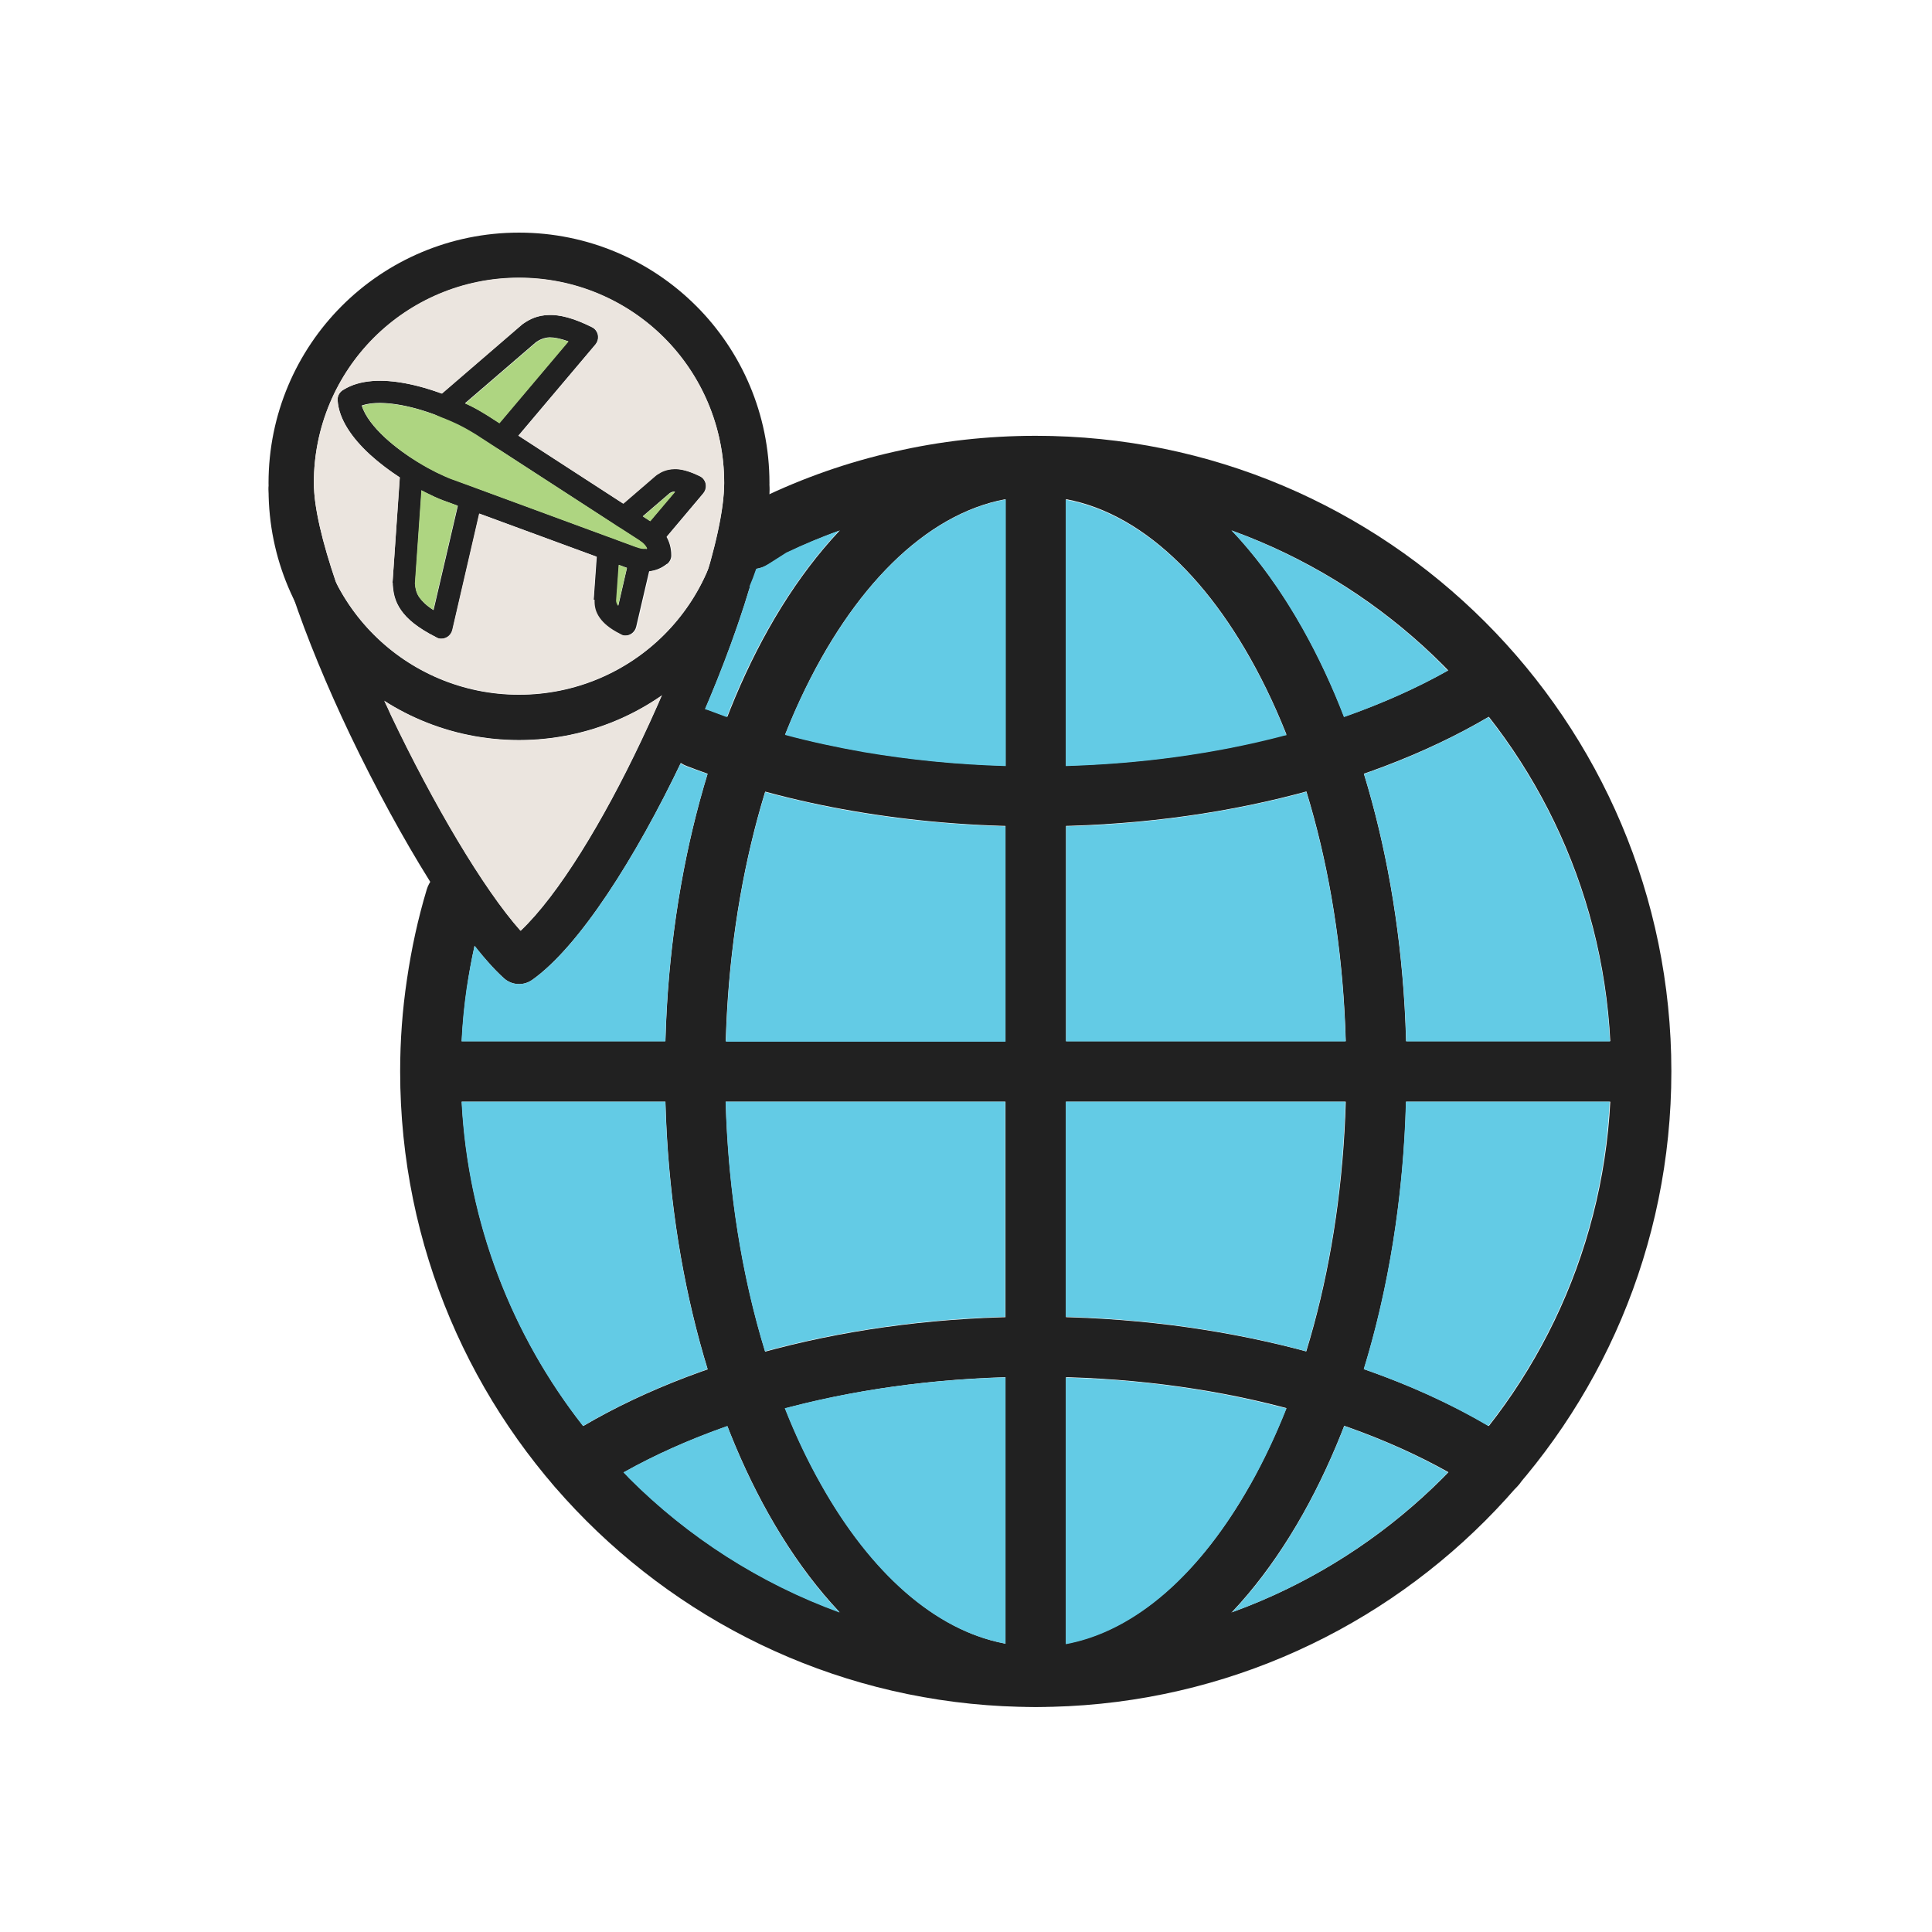 <?xml version="1.0" encoding="UTF-8"?>
<!DOCTYPE svg PUBLIC "-//W3C//DTD SVG 1.1//EN" "http://www.w3.org/Graphics/SVG/1.1/DTD/svg11.dtd">
<!-- Creator: CorelDRAW -->
<svg xmlns="http://www.w3.org/2000/svg" xml:space="preserve" width="6.827in" height="6.827in" style="shape-rendering:geometricPrecision; text-rendering:geometricPrecision; image-rendering:optimizeQuality; fill-rule:evenodd; clip-rule:evenodd"
viewBox="0 0 6.827 6.827"
 xmlns:xlink="http://www.w3.org/1999/xlink">
 <defs>
  <style type="text/css">
   <![CDATA[
    .fil4 {fill:none}
    .fil3 {fill:#63CBE5}
    .fil2 {fill:#AED581}
    .fil1 {fill:#EBE5DF}
    .fil0 {fill:#212121;fill-rule:nonzero}
   ]]>
  </style>
 </defs>
 <g id="Layer_x0020_1">
  <path class="fil0" d="M2.714 1.995c-0.05,0.031 -0.116,0.016 -0.147,-0.034 -0.031,-0.05 -0.016,-0.116 0.034,-0.147l0.019 -0.012c0.028,-0.017 0.056,-0.035 0.068,-0.041 0.149,-0.072 0.308,-0.128 0.473,-0.165 0.161,-0.037 0.328,-0.056 0.499,-0.056 0.62,0 1.181,0.251 1.588,0.658 0.406,0.406 0.658,0.968 0.658,1.588 0,0.62 -0.251,1.181 -0.658,1.588 -0.406,0.406 -0.968,0.658 -1.588,0.658 -0.62,0 -1.181,-0.251 -1.588,-0.658 -0.406,-0.406 -0.658,-0.968 -0.658,-1.588 0,-0.11 0.008,-0.218 0.024,-0.325 0.016,-0.109 0.039,-0.215 0.07,-0.318 0.017,-0.056 0.076,-0.088 0.133,-0.072 0.056,0.017 0.088,0.076 0.072,0.133 -0.028,0.093 -0.049,0.189 -0.063,0.287 -0.014,0.096 -0.021,0.194 -0.021,0.295 0,0.561 0.227,1.069 0.595,1.437 0.368,0.368 0.876,0.595 1.437,0.595 0.561,0 1.069,-0.227 1.437,-0.595 0.368,-0.368 0.595,-0.876 0.595,-1.437 0,-0.561 -0.227,-1.069 -0.595,-1.437 -0.368,-0.368 -0.876,-0.595 -1.437,-0.595 -0.156,0 -0.308,0.017 -0.452,0.05 -0.15,0.034 -0.293,0.084 -0.428,0.149 -0.003,0.002 -0.022,0.014 -0.047,0.03l-0.019 0.012z"/>
  <path class="fil0" d="M5.225 2.305c0.049,-0.032 0.115,-0.018 0.147,0.031 0.032,0.049 0.018,0.115 -0.031,0.147 -0.209,0.137 -0.469,0.248 -0.763,0.324 -0.281,0.073 -0.592,0.113 -0.919,0.113 -0.223,0 -0.439,-0.019 -0.643,-0.054 -0.211,-0.036 -0.409,-0.09 -0.589,-0.159 -0.055,-0.021 -0.083,-0.082 -0.062,-0.137 0.021,-0.055 0.082,-0.083 0.137,-0.062 0.167,0.063 0.352,0.114 0.55,0.148 0.191,0.033 0.395,0.051 0.607,0.051 0.31,0 0.603,-0.038 0.866,-0.106 0.27,-0.07 0.509,-0.172 0.699,-0.297z"/>
  <path class="fil0" d="M2.095 5.268c-0.049,0.032 -0.115,0.018 -0.147,-0.031 -0.032,-0.049 -0.018,-0.115 0.031,-0.147 0.209,-0.137 0.469,-0.248 0.763,-0.324 0.281,-0.073 0.592,-0.113 0.919,-0.113 0.327,0 0.638,0.041 0.919,0.113 0.294,0.076 0.554,0.187 0.763,0.324 0.049,0.032 0.063,0.098 0.031,0.147 -0.032,0.049 -0.098,0.063 -0.147,0.031 -0.191,-0.125 -0.429,-0.227 -0.699,-0.297 -0.262,-0.068 -0.555,-0.106 -0.866,-0.106 -0.31,0 -0.603,0.038 -0.866,0.106 -0.27,0.07 -0.509,0.172 -0.699,0.297z"/>
  <path class="fil0" d="M3.66 1.541c0.374,0 0.707,0.26 0.944,0.681 0.226,0.402 0.366,0.955 0.366,1.564 0,0.609 -0.14,1.162 -0.366,1.564 -0.237,0.421 -0.57,0.681 -0.944,0.681 -0.374,0 -0.707,-0.26 -0.944,-0.681 -0.226,-0.402 -0.366,-0.955 -0.366,-1.564 0,-0.609 0.14,-1.162 0.366,-1.564 0.237,-0.421 0.57,-0.681 0.944,-0.681zm0.758 0.785c-0.199,-0.353 -0.467,-0.572 -0.758,-0.572 -0.291,0 -0.559,0.219 -0.758,0.572 -0.209,0.372 -0.339,0.888 -0.339,1.46 0,0.572 0.129,1.088 0.339,1.46 0.199,0.353 0.467,0.572 0.758,0.572 0.291,0 0.559,-0.219 0.758,-0.572 0.209,-0.372 0.339,-0.888 0.339,-1.46 0,-0.572 -0.129,-1.088 -0.339,-1.46z"/>
  <path class="fil0" d="M3.553 1.757c0,-0.059 0.048,-0.107 0.107,-0.107 0.059,0 0.107,0.048 0.107,0.107l0 4.06c0,0.059 -0.048,0.107 -0.107,0.107 -0.059,0 -0.107,-0.048 -0.107,-0.107l0 -4.06z"/>
  <path class="fil0" d="M1.629 3.893c-0.059,0 -0.107,-0.048 -0.107,-0.107 0,-0.059 0.048,-0.107 0.107,-0.107l4.06 0c0.059,0 0.107,0.048 0.107,0.107 0,0.059 -0.048,0.107 -0.107,0.107l-4.06 0z"/>
  <path class="fil0" d="M2.559 1.707c0,-0.2 -0.081,-0.382 -0.212,-0.513 -0.131,-0.131 -0.313,-0.212 -0.513,-0.212 -0.2,0 -0.382,0.081 -0.513,0.212 -0.131,0.131 -0.212,0.313 -0.212,0.513 0,0.171 0.12,0.498 0.273,0.82 0.149,0.313 0.327,0.615 0.458,0.762 0.134,-0.127 0.292,-0.388 0.426,-0.671 0.166,-0.349 0.293,-0.723 0.293,-0.911zm-0.099 -0.626c0.16,0.16 0.259,0.382 0.259,0.626 0,0.211 -0.134,0.612 -0.309,0.98 -0.162,0.341 -0.363,0.658 -0.53,0.776l-9.05512e-005 -0c-0.03,0.021 -0.071,0.019 -0.099,-0.006 -0.148,-0.133 -0.368,-0.493 -0.544,-0.861 -0.162,-0.34 -0.288,-0.693 -0.288,-0.889 0,-0.244 0.099,-0.466 0.259,-0.626 0.16,-0.16 0.382,-0.259 0.626,-0.259 0.244,0 0.466,0.099 0.626,0.259z"/>
  <path class="fil0" d="M2.559 1.73c0,-0.044 0.036,-0.08 0.08,-0.08 0.044,0 0.08,0.036 0.08,0.08 0,0.244 -0.099,0.466 -0.259,0.626 -0.16,0.16 -0.382,0.259 -0.626,0.259 -0.244,0 -0.466,-0.099 -0.626,-0.259 -0.16,-0.16 -0.259,-0.382 -0.259,-0.626 0,-0.044 0.036,-0.08 0.08,-0.08 0.044,0 0.08,0.036 0.08,0.08 0,0.2 0.081,0.382 0.212,0.513 0.131,0.131 0.313,0.212 0.513,0.212 0.2,0 0.382,-0.081 0.513,-0.212 0.131,-0.131 0.212,-0.313 0.212,-0.513z"/>
  <g id="_514592896">
   <path id="_514593472" class="fil0" d="M1.387 2.06l0.027 -0.396c0.001,-0.022 0.02,-0.039 0.043,-0.037 0.008,0.001 0.015,0.003 0.02,0.007 0.021,0.013 0.041,0.024 0.061,0.034 0.021,0.01 0.04,0.019 0.056,0.025l0.085 0.031c0.02,0.007 0.03,0.028 0.025,0.048l-0.105 0.454c-0.005,0.021 -0.026,0.035 -0.048,0.03 -0.004,-0.001 -0.008,-0.003 -0.011,-0.005 -0.065,-0.033 -0.101,-0.064 -0.122,-0.094 -0.024,-0.034 -0.028,-0.064 -0.03,-0.092 -7.87402e-005,-0.002 -6.29921e-005,-0.003 3.93701e-005,-0.005l-3.93701e-005 -3.93701e-006zm0.103 -0.327l-0.023 0.33c0.001,0.015 0.004,0.032 0.015,0.048 0.01,0.014 0.025,0.029 0.05,0.045l0.086 -0.369 -0.052 -0.019c-0.019,-0.007 -0.04,-0.017 -0.064,-0.029 -0.004,-0.002 -0.008,-0.004 -0.013,-0.007z"/>
   <path id="_514593040" class="fil0" d="M1.894 1.209l-0.251 0.216c0.005,0.002 0.01,0.005 0.015,0.007 0.025,0.012 0.046,0.025 0.064,0.036l0.042 0.027 0.244 -0.289c-0.028,-0.01 -0.049,-0.014 -0.066,-0.014 -0.02,0.001 -0.035,0.008 -0.048,0.017zm-0.351 0.197l0.301 -0.259 3.93701e-006 3.93701e-006c0.001,-0.001 0.003,-0.002 0.004,-0.003 0.023,-0.016 0.05,-0.03 0.092,-0.031 0.037,-0.001 0.085,0.01 0.151,0.043l-3.93701e-006 7.87402e-006c0.003,0.001 0.005,0.003 0.008,0.005 0.017,0.014 0.019,0.039 0.005,0.056l-0.3 0.355c-0.012,0.017 -0.036,0.021 -0.054,0.009l-0.071 -0.046c-0.015,-0.009 -0.034,-0.02 -0.056,-0.031 -0.02,-0.01 -0.043,-0.02 -0.069,-0.03l3.54331e-005 -9.44882e-005c-0.006,-0.002 -0.011,-0.006 -0.016,-0.011 -0.014,-0.017 -0.013,-0.042 0.004,-0.056z"/>
   <path id="_514592992" class="fil0" d="M2.223 1.97c0.005,-0.021 0.026,-0.035 0.048,-0.03 0.021,0.005 0.035,0.026 0.03,0.048l-0.053 0.227c-0.005,0.021 -0.026,0.035 -0.048,0.03 -0.004,-0.001 -0.008,-0.003 -0.011,-0.005 -0.038,-0.019 -0.059,-0.038 -0.072,-0.056 -0.016,-0.022 -0.019,-0.042 -0.019,-0.06 -7.87402e-005,-0.002 -6.29921e-005,-0.003 3.93701e-005,-0.005l-3.93701e-005 -3.93701e-006 0.013 -0.182c0.001,-0.022 0.02,-0.039 0.043,-0.037 0.022,0.001 0.039,0.02 0.037,0.043l-0.012 0.179c0,0.005 0.002,0.011 0.005,0.016 0,0.001 0.001,0.001 0.001,0.002l0.039 -0.17z"/>
   <path id="_514593304" class="fil0" d="M2.334 1.921c-0.014,0.017 -0.039,0.019 -0.056,0.005 -0.017,-0.014 -0.019,-0.039 -0.005,-0.056l0.112 -0.133c-0.001,-3.14961e-005 -0.002,-3.54331e-005 -0.003,-7.87402e-006 -0.006,0 -0.011,0.003 -0.015,0.005l-0.136 0.117c-0.017,0.014 -0.042,0.013 -0.056,-0.004 -0.014,-0.017 -0.013,-0.042 0.004,-0.056l0.138 -0.119 3.93701e-006 3.93701e-006c0.001,-0.001 0.003,-0.002 0.004,-0.003 0.015,-0.01 0.032,-0.019 0.06,-0.02 0.023,-0.001 0.052,0.006 0.091,0.025l-3.93701e-006 7.87402e-006c0.003,0.001 0.005,0.003 0.008,0.005 0.017,0.014 0.019,0.039 0.005,0.056l-0.15 0.178z"/>
   <path id="_514592872" class="fil0" d="M2.356 1.993c-0.019,0.015 -0.041,0.024 -0.065,0.026 -0.023,0.002 -0.047,-0.001 -0.069,-0.01l-1.1811e-005 2.75591e-005 -0.655 -0.241c-0.066,-0.024 -0.177,-0.086 -0.26,-0.162 -0.062,-0.057 -0.11,-0.124 -0.114,-0.192 -0.001,-0.016 0.008,-0.03 0.021,-0.037 0.058,-0.036 0.138,-0.038 0.221,-0.022 0.111,0.021 0.228,0.075 0.288,0.114l0.58 0.376 3.14961e-005 -5.11811e-005c0.021,0.013 0.039,0.03 0.051,0.05 0.012,0.02 0.018,0.043 0.018,0.068 -0,0.012 -0.006,0.023 -0.015,0.03l3.93701e-005 5.11811e-005zm-0.074 -0.053c0.001,-0 0.003,-0 0.004,-0.001 -0.001,-0.001 -0.001,-0.003 -0.002,-0.004 -0.005,-0.009 -0.013,-0.017 -0.023,-0.023l4.33071e-005 -7.08661e-005 -0.001 -0.001 -0.581 -0.377c-0.054,-0.035 -0.159,-0.083 -0.259,-0.102 -0.054,-0.01 -0.104,-0.012 -0.142,0.001 0.012,0.038 0.043,0.077 0.083,0.114 0.074,0.068 0.174,0.123 0.233,0.145l0.655 0.241 -1.5748e-005 4.72441e-005 0.001 0c0.011,0.004 0.022,0.006 0.032,0.005z"/>
  </g>
  <path class="fil1" d="M1.387 2.06l0 0zm0.704 -0.905l0 0zm0.38 0.527l0 0zm-0.374 0.437l0.01 -0.152 -0.414 -0.152 -0.095 0.411c-0.005,0.021 -0.026,0.035 -0.048,0.03 -0.004,-0.001 -0.008,-0.003 -0.011,-0.005 -0.065,-0.033 -0.101,-0.064 -0.122,-0.094 -0.024,-0.034 -0.028,-0.064 -0.03,-0.092 -7.87402e-005,-0.002 -6.29921e-005,-0.003 0,-0.005l0.026 -0.373c-0.037,-0.024 -0.073,-0.051 -0.106,-0.081 -0.062,-0.057 -0.11,-0.124 -0.114,-0.192 -0.001,-0.016 0.008,-0.03 0.021,-0.037 0.058,-0.036 0.138,-0.038 0.221,-0.022 0.043,0.008 0.086,0.021 0.127,0.036l0.283 -0.244c0.001,-0.001 0.003,-0.002 0.004,-0.003 0.023,-0.016 0.05,-0.03 0.092,-0.031 0.037,-0.001 0.085,0.01 0.151,0.043 0.003,0.001 0.005,0.003 0.008,0.005 0.017,0.014 0.019,0.039 0.005,0.056l-0.272 0.323 0.37 0.24 0.115 -0.099c0.001,-0.001 0.003,-0.002 0.004,-0.003 0.015,-0.01 0.032,-0.019 0.06,-0.02 0.023,-0.001 0.052,0.006 0.091,0.025 0.003,0.001 0.005,0.003 0.008,0.005 0.017,0.014 0.019,0.039 0.005,0.056l-0.129 0.153c0.011,0.02 0.017,0.042 0.017,0.066 -0,0.012 -0.006,0.023 -0.015,0.03l3.93701e-005 5.11811e-005c-0.018,0.015 -0.04,0.023 -0.063,0.026l-0.045 0.196c-0.005,0.021 -0.026,0.035 -0.048,0.03 -0.004,-0.001 -0.008,-0.003 -0.011,-0.005 -0.038,-0.019 -0.059,-0.038 -0.072,-0.056 -0.016,-0.022 -0.019,-0.042 -0.019,-0.06 -7.87402e-005,-0.002 -6.29921e-005,-0.003 0,-0.005zm0.462 -0.413c0,-0.2 -0.081,-0.382 -0.212,-0.513 -0.131,-0.131 -0.313,-0.212 -0.513,-0.212 -0.2,0 -0.382,0.081 -0.513,0.212 -0.131,0.131 -0.212,0.313 -0.212,0.513 0,0.085 0.03,0.209 0.078,0.351 0.035,0.069 0.08,0.131 0.134,0.185 0.131,0.131 0.313,0.212 0.513,0.212 0.2,0 0.382,-0.081 0.513,-0.212 0.066,-0.066 0.12,-0.145 0.156,-0.233 0.035,-0.122 0.056,-0.228 0.056,-0.303z"/>
  <path class="fil1" d="M1.834 2.616c-0.175,0 -0.339,-0.051 -0.476,-0.139 0.008,0.017 0.016,0.033 0.023,0.05 0.149,0.313 0.327,0.615 0.458,0.762 0.134,-0.127 0.292,-0.388 0.426,-0.671 0.025,-0.053 0.05,-0.107 0.073,-0.16 -0.143,0.1 -0.317,0.158 -0.505,0.158z"/>
  <g id="_506618920">
   <path id="_506619280" class="fil2" d="M1.594 1.693l0.085 0.031 0.57 0.21 -1.5748e-005 4.72441e-005 0.001 0c0.005,0.002 0.011,0.004 0.017,0.005 0,4.72441e-005 0.001,9.84252e-005 0.001,0 0.005,0.001 0.01,0.001 0.015,0 0.001,-0 0.003,-0 0.004,-0.001 -0.001,-0.001 -0.001,-0.003 -0.002,-0.004 -0.005,-0.009 -0.013,-0.017 -0.023,-0.023l4.33071e-005 -7.08661e-005 -0.001 -0.001 -0.076 -0.049c-0.001,-0 -0.001,-0.001 -0.002,-0.001l-0.432 -0.28 -0.071 -0.046c-0,-0 -0,-0 -0,-0 -0.015,-0.009 -0.033,-0.02 -0.055,-0.031 -0.02,-0.01 -0.043,-0.02 -0.069,-0.03l3.54331e-005 -9.44882e-005c-0.001,-0 -0.002,-0.001 -0.002,-0.001 -0.042,-0.016 -0.088,-0.031 -0.133,-0.039 -0.054,-0.01 -0.104,-0.012 -0.142,0.001 0.012,0.038 0.043,0.077 0.083,0.114 0.034,0.031 0.073,0.06 0.112,0.084 0.002,0.001 0.003,0.002 0.005,0.003 0.021,0.013 0.041,0.024 0.061,0.034 0.021,0.01 0.04,0.019 0.056,0.025z"/>
   <path id="_510071632" class="fil2" d="M1.723 1.469l0.042 0.027 0.244 -0.289c-0.028,-0.01 -0.049,-0.014 -0.066,-0.014 -0.02,0.001 -0.035,0.008 -0.048,0.017l-0.251 0.216c0.005,0.002 0.01,0.005 0.015,0.007 0.025,0.012 0.046,0.025 0.064,0.036z"/>
   <path id="_506618896" class="fil2" d="M1.618 1.787l-0.052 -0.019c-0.019,-0.007 -0.04,-0.017 -0.064,-0.029 -0.004,-0.002 -0.008,-0.004 -0.013,-0.007l-0.023 0.33c0.001,0.015 0.004,0.032 0.015,0.048 0.01,0.014 0.025,0.029 0.05,0.045l0.086 -0.369z"/>
   <path id="_506619232" class="fil2" d="M2.367 1.743l-0.095 0.082 0.026 0.017 0.088 -0.104c-0.001,-3.14961e-005 -0.002,-3.54331e-005 -0.003,-7.87402e-006 -0.006,0 -0.011,0.003 -0.015,0.005z"/>
   <path id="_506618728" class="fil2" d="M2.184 2.14l0.031 -0.133 -0.029 -0.011 -0.009 0.126c0,0.005 0.002,0.011 0.005,0.016l0.001 0.002z"/>
  </g>
  <g id="_506621440">
   <path id="_506619088" class="fil3" d="M2.65 2.073c-0.04,0.134 -0.095,0.284 -0.159,0.433 0.003,0.001 0.007,0.002 0.01,0.003 0.022,0.008 0.045,0.017 0.067,0.025 0.043,-0.112 0.092,-0.216 0.146,-0.312 0.075,-0.133 0.159,-0.249 0.251,-0.347 -0.064,0.023 -0.126,0.049 -0.187,0.078 -0.003,0.002 -0.022,0.014 -0.047,0.03l-0.019 0.012c-0.013,0.008 -0.026,0.013 -0.04,0.015 -0.007,0.021 -0.015,0.042 -0.024,0.063z"/>
   <path id="_506619160" class="fil3" d="M3.553 1.765c-0.249,0.046 -0.477,0.252 -0.651,0.562 -0.047,0.083 -0.09,0.173 -0.128,0.27 0.089,0.024 0.183,0.044 0.279,0.061 0.159,0.027 0.327,0.044 0.501,0.049l0 -0.942z"/>
   <path id="_506619328" class="fil3" d="M3.766 1.765l0 0.942c0.271,-0.008 0.527,-0.044 0.759,-0.104 0.007,-0.002 0.014,-0.004 0.021,-0.005 -0.038,-0.097 -0.081,-0.187 -0.128,-0.27 -0.174,-0.31 -0.402,-0.516 -0.651,-0.562z"/>
   <path id="_506619400" class="fil3" d="M4.353 1.876c0.092,0.097 0.176,0.214 0.25,0.346 0.054,0.096 0.103,0.2 0.146,0.312 0.133,-0.047 0.257,-0.102 0.367,-0.164 -0.007,-0.007 -0.014,-0.014 -0.02,-0.021 -0.208,-0.208 -0.461,-0.371 -0.743,-0.474z"/>
   <path id="_506617960" class="fil3" d="M5.26 2.534c-0.131,0.077 -0.279,0.145 -0.44,0.201 0.087,0.284 0.14,0.605 0.149,0.945l0.72 0c-0.022,-0.431 -0.179,-0.827 -0.429,-1.146z"/>
   <path id="_506618344" class="fil3" d="M4.755 3.68c-0.009,-0.319 -0.058,-0.618 -0.139,-0.882 -0.012,0.003 -0.025,0.007 -0.037,0.01 -0.25,0.065 -0.524,0.104 -0.812,0.112l0 0.76 0.989 0z"/>
   <path id="_506618200" class="fil3" d="M3.553 3.68l0 -0.76c-0.185,-0.005 -0.365,-0.023 -0.536,-0.052 -0.108,-0.019 -0.213,-0.042 -0.313,-0.069 -0.081,0.264 -0.13,0.563 -0.139,0.882l0.989 0z"/>
   <path id="_506618152" class="fil3" d="M2.351 3.68c0.009,-0.34 0.062,-0.661 0.149,-0.945 -0.025,-0.009 -0.049,-0.017 -0.073,-0.026 -0.008,-0.003 -0.015,-0.007 -0.022,-0.011 -0.162,0.337 -0.36,0.649 -0.525,0.765l-9.05512e-005 -0c-0.03,0.021 -0.071,0.019 -0.099,-0.006 -0.032,-0.029 -0.067,-0.068 -0.104,-0.115 -0.011,0.049 -0.02,0.099 -0.028,0.15 -0.009,0.062 -0.015,0.125 -0.018,0.188l0.72 0z"/>
   <path id="_506618608" class="fil3" d="M2.351 3.893l-0.72 0c0.022,0.431 0.179,0.827 0.429,1.146 0.131,-0.077 0.279,-0.145 0.44,-0.201 -0.087,-0.284 -0.14,-0.605 -0.149,-0.945z"/>
   <path id="_506618416" class="fil3" d="M2.564 3.893c0.009,0.319 0.058,0.618 0.139,0.882 0.012,-0.003 0.025,-0.007 0.037,-0.01 0.25,-0.065 0.524,-0.104 0.812,-0.112l0 -0.76 -0.989 0z"/>
   <path id="_506617984" class="fil3" d="M3.766 3.893l0 0.76c0.288,0.008 0.562,0.047 0.812,0.112 0.013,0.003 0.025,0.007 0.037,0.01 0.081,-0.264 0.13,-0.563 0.139,-0.882l-0.989 0z"/>
   <path id="_506618272" class="fil3" d="M4.968 3.893c-0.009,0.34 -0.062,0.661 -0.149,0.945 0.161,0.056 0.309,0.124 0.44,0.201 0.25,-0.319 0.407,-0.715 0.429,-1.146l-0.72 0z"/>
   <path id="_506621776" class="fil3" d="M5.117 5.203c-0.11,-0.062 -0.233,-0.117 -0.367,-0.164 -0.043,0.112 -0.092,0.216 -0.146,0.312 -0.074,0.132 -0.158,0.249 -0.25,0.346 0.282,-0.102 0.535,-0.266 0.743,-0.474 0.007,-0.007 0.014,-0.014 0.02,-0.021z"/>
   <path id="_506621896" class="fil3" d="M4.418 5.247c0.047,-0.083 0.09,-0.174 0.128,-0.27 -0.007,-0.002 -0.014,-0.004 -0.021,-0.005 -0.232,-0.06 -0.488,-0.097 -0.759,-0.104l0 0.942c0.249,-0.046 0.477,-0.252 0.651,-0.562z"/>
   <path id="_506621296" class="fil3" d="M3.553 5.809l0 -0.942c-0.271,0.008 -0.527,0.044 -0.759,0.104 -0.007,0.002 -0.014,0.004 -0.021,0.005 0.038,0.097 0.081,0.187 0.128,0.27 0.174,0.31 0.402,0.516 0.651,0.562z"/>
   <path id="_506621080" class="fil3" d="M2.966 5.697c-0.092,-0.097 -0.176,-0.214 -0.25,-0.346 -0.054,-0.096 -0.103,-0.2 -0.146,-0.312 -0.133,0.047 -0.257,0.102 -0.367,0.164 0.007,0.007 0.014,0.014 0.02,0.021 0.208,0.208 0.461,0.371 0.743,0.474z"/>
  </g>
 </g>
 <rect class="fil4" width="6.827" height="6.827"/>
</svg>
